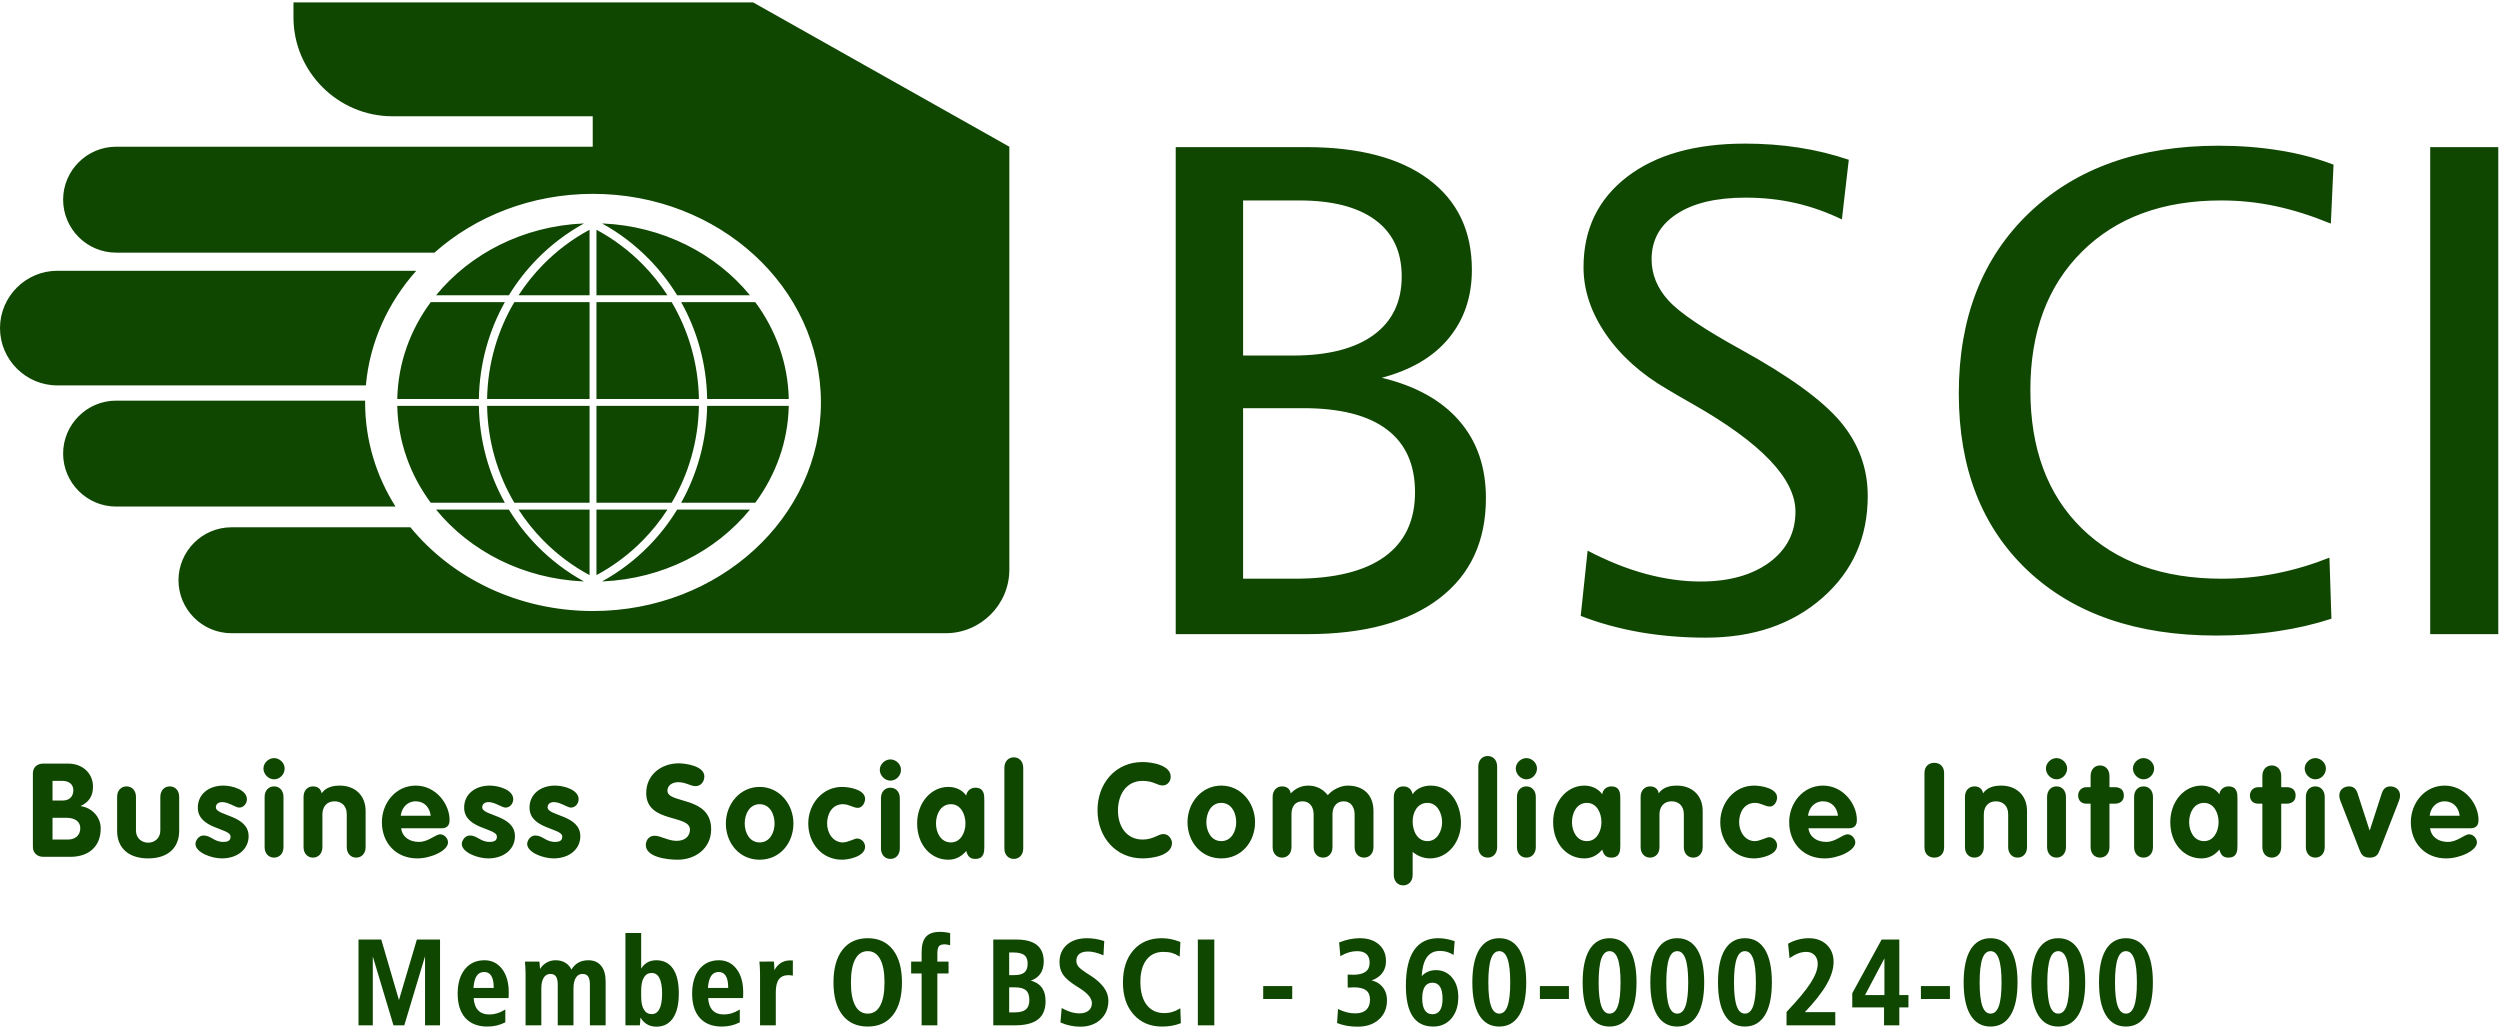 <svg xmlns="http://www.w3.org/2000/svg" width="431" height="177" viewBox="0 0 431 177" fill="none">
<path fill-rule="evenodd" clip-rule="evenodd" d="M214.308 70.368V99.768H223.22C230.056 99.768 235.218 98.497 238.706 95.977C242.195 93.456 243.949 89.746 243.949 84.867C243.949 80.088 242.336 76.478 239.09 74.038C235.863 71.598 231.064 70.368 224.692 70.368H214.308ZM103.872 38.523C114.271 38.978 123.435 43.739 129.285 50.9H116.737C115.339 48.614 113.689 46.504 111.826 44.609C109.472 42.216 106.78 40.167 103.828 38.543L103.872 38.523V38.523ZM130.209 52.089C133.745 56.87 135.855 62.606 135.982 68.786H121.912C121.813 62.721 120.197 57.03 117.433 52.089H130.209ZM135.982 69.975C135.855 76.155 133.744 81.891 130.209 86.672H117.433C120.197 81.731 121.813 76.04 121.912 69.975H135.982ZM129.286 87.861C123.436 95.022 114.271 99.783 103.873 100.238L103.828 100.219C106.78 98.595 109.473 96.546 111.826 94.152C113.689 92.258 115.339 90.147 116.738 87.861H129.286V87.861ZM100.597 100.238C90.199 99.783 81.035 95.022 75.185 87.861H87.732C89.131 90.147 90.781 92.257 92.644 94.152C94.998 96.545 97.69 98.594 100.642 100.218L100.597 100.238L100.597 100.238ZM74.26 86.672C70.725 81.891 68.615 76.155 68.488 69.975H82.558C82.657 76.04 84.273 81.731 87.037 86.672H74.26ZM68.488 68.786C68.615 62.606 70.725 56.87 74.26 52.089H87.037C84.273 57.03 82.657 62.722 82.558 68.786H68.488ZM75.185 50.9C81.034 43.739 90.199 38.978 100.597 38.523L100.642 38.543C97.69 40.166 94.998 42.215 92.644 44.609C90.781 46.503 89.131 48.614 87.733 50.9H75.185L75.185 50.9ZM101.641 39.611C98.684 41.194 95.994 43.22 93.652 45.601C92.067 47.213 90.642 48.988 89.404 50.9H101.641V39.611H101.641ZM88.669 52.089C85.781 56.983 84.08 62.686 83.976 68.786H101.641V52.089H88.669ZM83.976 69.975C84.08 76.076 85.78 81.779 88.669 86.672H101.641V69.975H83.976ZM89.404 87.861C90.642 89.772 92.067 91.548 93.652 93.161C95.994 95.542 98.684 97.567 101.641 99.15V87.861H89.403L89.404 87.861ZM102.829 99.15C105.785 97.567 108.477 95.542 110.818 93.161C112.403 91.548 113.828 89.773 115.067 87.861H102.829V99.15ZM115.801 86.673C118.69 81.779 120.39 76.076 120.494 69.975H102.83V86.673H115.802H115.801ZM120.494 68.787C120.39 62.686 118.69 56.982 115.801 52.089H102.829V68.787H120.494H120.494ZM115.067 50.901C113.829 48.989 112.404 47.214 110.818 45.601C108.477 43.22 105.785 41.195 102.83 39.611V50.901H115.067ZM113.145 0.409H124.514H129.83L174.011 25.293V98.206C174.011 104.234 169.08 109.165 163.052 109.165H133.959H113.146H39.9C34.878 109.165 30.77 105.057 30.77 100.035V100.035C30.77 95.013 34.878 90.905 39.9 90.905H70.759C77.924 99.668 89.356 105.34 102.236 105.34C123.936 105.34 141.526 89.241 141.526 69.381C141.526 49.521 123.936 33.421 102.236 33.421C91.61 33.421 81.971 37.283 74.899 43.555H20.012C14.991 43.555 10.883 39.447 10.883 34.425V34.425C10.883 29.403 14.991 25.294 20.012 25.294H102.187V20.044H67.648C58.268 20.044 50.594 12.37 50.594 2.99V0.408H113.147L113.145 0.409ZM68.184 87.331H20.012C14.991 87.331 10.882 83.222 10.882 78.201C10.882 73.179 14.99 69.07 20.012 69.07H62.95C62.949 69.174 62.946 69.277 62.946 69.381C62.946 75.919 64.852 82.049 68.184 87.331ZM63.077 66.444H9.881C4.447 66.444 0 61.998 0 56.563V56.563C0 51.128 4.446 46.682 9.881 46.682H71.764C66.886 52.162 63.736 58.981 63.077 66.444ZM61.916 161.978H65.731L68.78 172.41L71.867 161.978H75.863V176.768H73.274V164.872L69.7 176.768H67.834L64.271 164.894V176.768H61.807V161.978H61.916ZM87.576 172.064H81.663C81.691 172.512 81.765 172.906 81.883 173.247C82.01 173.614 82.189 173.92 82.419 174.164C82.645 174.405 82.922 174.588 83.246 174.709C83.573 174.831 83.952 174.893 84.381 174.893C84.601 174.893 84.82 174.877 85.037 174.845C85.254 174.812 85.471 174.764 85.684 174.702C85.899 174.639 86.113 174.559 86.324 174.464C86.536 174.369 86.745 174.257 86.953 174.129L87.117 174.026V176.246L87.058 176.276C86.821 176.395 86.581 176.499 86.336 176.587C86.09 176.676 85.841 176.749 85.591 176.807C85.34 176.863 85.081 176.907 84.817 176.935C84.551 176.964 84.279 176.978 84.002 176.978C83.194 176.978 82.474 176.854 81.846 176.608C81.215 176.361 80.675 175.99 80.23 175.496C79.785 175.001 79.451 174.403 79.231 173.703C79.01 173.006 78.9 172.208 78.9 171.308C78.9 170.426 79.002 169.635 79.207 168.935C79.412 168.233 79.722 167.624 80.135 167.107C80.549 166.588 81.04 166.198 81.605 165.938C82.17 165.678 82.809 165.547 83.523 165.547C84.152 165.547 84.72 165.674 85.227 165.926C85.735 166.177 86.18 166.555 86.563 167.056C86.944 167.558 87.23 168.142 87.42 168.809C87.61 169.474 87.705 170.222 87.705 171.052L87.701 171.492L87.679 172.063H87.576L87.576 172.064ZM85.116 170.315V170.227C85.116 169.784 85.08 169.395 85.008 169.06C84.937 168.73 84.832 168.451 84.691 168.226C84.554 168.006 84.385 167.842 84.185 167.733C83.984 167.625 83.748 167.57 83.477 167.57C83.194 167.57 82.943 167.626 82.729 167.739C82.514 167.851 82.33 168.022 82.177 168.25C82.021 168.483 81.896 168.779 81.803 169.138C81.716 169.475 81.655 169.868 81.623 170.315H85.116H85.116ZM98.516 167.159C98.648 166.938 98.794 166.739 98.953 166.563C99.158 166.338 99.387 166.148 99.64 165.998C99.892 165.847 100.168 165.734 100.467 165.66C100.766 165.585 101.087 165.548 101.431 165.548C101.908 165.548 102.331 165.628 102.7 165.788C103.07 165.949 103.386 166.19 103.642 166.512C103.901 166.829 104.094 167.216 104.222 167.67C104.349 168.121 104.413 168.638 104.413 169.222V176.768H101.698V169.726C101.698 169.402 101.67 169.122 101.616 168.886C101.563 168.656 101.484 168.469 101.379 168.326C101.279 168.187 101.149 168.082 100.992 168.013C100.83 167.941 100.637 167.905 100.413 167.905C99.937 167.905 99.564 168.116 99.292 168.538C99.153 168.754 99.046 169.016 98.976 169.32C98.904 169.629 98.869 169.982 98.869 170.38V176.767H96.154V169.725C96.154 169.401 96.126 169.121 96.072 168.885C96.019 168.656 95.94 168.468 95.835 168.325C95.735 168.186 95.606 168.081 95.45 168.012C95.29 167.941 95.099 167.905 94.879 167.905C94.397 167.905 94.02 168.116 93.748 168.537C93.608 168.754 93.503 169.015 93.432 169.319C93.361 169.628 93.325 169.982 93.325 170.379V176.767H90.609V168.381L90.604 167.685C90.6 167.466 90.594 167.254 90.585 167.052L90.552 166.46L90.499 165.777H92.996L93.047 166.305C93.069 166.56 93.084 166.788 93.095 166.987L93.099 167.056C93.183 166.913 93.279 166.78 93.383 166.655C93.575 166.426 93.801 166.225 94.061 166.054C94.319 165.885 94.592 165.758 94.878 165.673C95.164 165.589 95.465 165.546 95.779 165.546C96.114 165.546 96.425 165.585 96.713 165.661C97.003 165.737 97.27 165.854 97.514 166.008C97.757 166.164 97.972 166.355 98.154 166.581C98.293 166.753 98.415 166.946 98.517 167.157L98.516 167.159ZM110.539 171.833C110.539 172.325 110.58 172.759 110.66 173.134C110.74 173.505 110.861 173.82 111.02 174.076C111.176 174.329 111.364 174.518 111.583 174.643C111.801 174.768 112.053 174.831 112.339 174.831C112.635 174.831 112.895 174.76 113.116 174.618C113.337 174.477 113.524 174.261 113.674 173.972C113.83 173.676 113.948 173.305 114.026 172.861C114.105 172.412 114.145 171.888 114.145 171.288C114.145 170.69 114.106 170.165 114.026 169.715C113.948 169.271 113.83 168.9 113.675 168.605C113.524 168.313 113.337 168.096 113.115 167.953C112.894 167.81 112.635 167.739 112.339 167.739C112.053 167.739 111.801 167.802 111.583 167.927C111.364 168.052 111.176 168.242 111.02 168.496C110.861 168.756 110.741 169.072 110.66 169.442C110.58 169.817 110.539 170.248 110.539 170.736V171.835V171.833ZM107.932 160.844H110.539V166.96C110.649 166.796 110.764 166.647 110.884 166.513C111.082 166.291 111.294 166.11 111.519 165.971C111.745 165.83 111.993 165.724 112.264 165.654C112.533 165.584 112.824 165.548 113.137 165.548C113.77 165.548 114.329 165.672 114.813 165.918C115.299 166.165 115.709 166.535 116.04 167.028C116.371 167.515 116.619 168.114 116.783 168.822C116.946 169.526 117.028 170.34 117.028 171.263C117.028 172.179 116.946 172.99 116.782 173.694C116.617 174.403 116.368 175.007 116.037 175.502C115.702 176.001 115.293 176.376 114.813 176.625C114.332 176.875 113.781 177 113.158 177C112.832 177 112.525 176.96 112.24 176.882C111.955 176.804 111.691 176.687 111.452 176.531C111.21 176.377 110.985 176.178 110.779 175.936C110.649 175.784 110.525 175.615 110.409 175.429L110.396 175.697L110.318 176.768H107.824V160.844H107.932L107.932 160.844ZM127.999 172.064H122.086C122.114 172.512 122.188 172.906 122.306 173.247C122.433 173.614 122.613 173.92 122.842 174.164C123.068 174.405 123.345 174.588 123.669 174.709C123.996 174.831 124.375 174.893 124.804 174.893C125.024 174.893 125.243 174.877 125.46 174.845C125.678 174.812 125.894 174.764 126.107 174.702C126.322 174.639 126.536 174.559 126.747 174.464C126.959 174.369 127.169 174.257 127.376 174.129L127.541 174.026V176.246L127.481 176.276C127.245 176.395 127.004 176.499 126.76 176.587C126.514 176.676 126.265 176.749 126.014 176.807C125.764 176.863 125.505 176.907 125.24 176.935C124.975 176.964 124.703 176.978 124.426 176.978C123.617 176.978 122.898 176.854 122.269 176.608C121.638 176.361 121.099 175.99 120.653 175.496C120.209 175.001 119.875 174.403 119.654 173.703C119.434 173.006 119.323 172.208 119.323 171.308C119.323 170.426 119.426 169.635 119.63 168.935C119.836 168.233 120.145 167.624 120.558 167.107C120.973 166.588 121.463 166.198 122.029 165.938C122.593 165.678 123.232 165.547 123.946 165.547C124.575 165.547 125.144 165.674 125.651 165.926C126.158 166.177 126.604 166.555 126.986 167.056C127.367 167.558 127.654 168.142 127.844 168.809C128.033 169.474 128.128 170.222 128.128 171.052L128.125 171.492L128.102 172.063H127.999L127.999 172.064ZM125.539 170.315V170.227C125.539 169.784 125.503 169.395 125.431 169.06C125.36 168.73 125.255 168.451 125.114 168.226C124.977 168.006 124.809 167.842 124.608 167.733C124.407 167.625 124.171 167.57 123.901 167.57C123.617 167.57 123.367 167.626 123.152 167.739C122.937 167.851 122.753 168.022 122.6 168.25C122.444 168.483 122.319 168.779 122.226 169.138C122.139 169.475 122.078 169.868 122.046 170.315H125.539H125.539ZM136.688 165.698V168.179H136.58C136.54 168.179 136.444 168.168 136.289 168.147L136.092 168.124L135.946 168.116C135.57 168.116 135.245 168.176 134.969 168.294C134.697 168.411 134.471 168.588 134.292 168.823C134.112 169.059 133.977 169.36 133.886 169.724C133.794 170.095 133.747 170.531 133.747 171.032V176.768H131.032V168.386L131.027 167.689C131.023 167.47 131.017 167.258 131.008 167.054L130.975 166.463L130.921 165.78L133.412 165.768L133.439 165.932C133.463 166.261 133.482 166.552 133.494 166.804L133.511 167.258C133.603 167.084 133.704 166.924 133.812 166.777C134.007 166.512 134.23 166.288 134.479 166.108C134.727 165.928 135 165.792 135.297 165.703C135.594 165.614 135.916 165.569 136.261 165.569C136.32 165.569 136.382 165.579 136.44 165.585L136.688 165.59V165.698ZM149.594 163.979C149.13 163.979 148.721 164.091 148.368 164.314C148.013 164.538 147.71 164.879 147.46 165.334C147.209 165.792 147.018 166.358 146.892 167.028C146.764 167.702 146.7 168.482 146.7 169.366C146.7 170.252 146.763 171.033 146.89 171.706C147.016 172.375 147.205 172.94 147.457 173.398C147.703 173.849 148.005 174.188 148.361 174.412C148.715 174.634 149.127 174.746 149.595 174.746C150.063 174.746 150.475 174.634 150.829 174.412C151.185 174.188 151.487 173.849 151.733 173.398C151.985 172.94 152.174 172.375 152.3 171.706C152.427 171.032 152.489 170.252 152.489 169.366C152.489 168.485 152.425 167.708 152.298 167.035C152.171 166.365 151.981 165.799 151.73 165.336C151.48 164.882 151.176 164.542 150.82 164.315C150.467 164.091 150.058 163.978 149.594 163.978L149.594 163.979ZM149.594 161.747C150.53 161.747 151.362 161.915 152.089 162.25C152.818 162.586 153.441 163.09 153.957 163.76C154.471 164.427 154.858 165.231 155.115 166.17C155.37 167.104 155.499 168.172 155.499 169.373C155.499 170.575 155.37 171.643 155.114 172.576C154.857 173.513 154.471 174.314 153.957 174.977C153.441 175.643 152.818 176.144 152.089 176.478C151.362 176.811 150.53 176.979 149.595 176.979C147.719 176.979 146.265 176.313 145.233 174.984C144.719 174.323 144.332 173.521 144.075 172.582C143.819 171.649 143.691 170.579 143.691 169.373C143.691 168.172 143.819 167.104 144.075 166.17C144.332 165.231 144.718 164.427 145.233 163.76C145.749 163.09 146.371 162.586 147.1 162.25C147.828 161.915 148.659 161.747 149.595 161.747H149.594ZM163.806 160.959V162.95L163.383 162.866L163.14 162.827L162.982 162.809L162.837 162.803C162.603 162.803 162.404 162.832 162.243 162.889C162.088 162.944 161.966 163.026 161.877 163.134C161.788 163.244 161.72 163.4 161.673 163.603C161.625 163.813 161.601 164.072 161.601 164.378V165.779H163.533V167.822H161.601V176.768H158.886V167.822H157.08V165.779H158.886V164.14C158.886 163.547 158.948 163.03 159.071 162.592C159.195 162.149 159.384 161.784 159.634 161.503C159.888 161.218 160.214 161.004 160.611 160.864C161.003 160.724 161.465 160.655 161.997 160.655C162.14 160.655 162.285 160.658 162.43 160.666C162.574 160.673 162.718 160.685 162.862 160.701C163.01 160.717 163.157 160.738 163.301 160.764C163.441 160.789 163.582 160.819 163.723 160.854L163.806 160.874V160.959L163.806 160.959ZM173.979 170.216V174.536H174.928C175.375 174.536 175.762 174.493 176.087 174.406C176.406 174.32 176.665 174.193 176.864 174.024C177.061 173.856 177.21 173.638 177.308 173.372C177.409 173.1 177.459 172.775 177.459 172.397C177.459 171.622 177.265 171.067 176.877 170.728C176.683 170.56 176.426 170.432 176.106 170.347C175.779 170.26 175.386 170.216 174.928 170.216H173.979ZM173.979 164.21V168.11H174.886C175.286 168.11 175.631 168.069 175.922 167.989C176.208 167.91 176.443 167.792 176.625 167.636C176.803 167.481 176.938 167.28 177.027 167.035C177.119 166.785 177.164 166.486 177.164 166.139C177.164 165.797 177.117 165.504 177.023 165.259C176.93 165.019 176.791 164.823 176.606 164.673C176.419 164.52 176.169 164.405 175.858 164.328C175.54 164.25 175.157 164.21 174.71 164.21H173.979H173.979ZM171.351 161.978H175.215C176.002 161.978 176.691 162.055 177.28 162.211C177.873 162.367 178.368 162.603 178.761 162.919C179.155 163.237 179.452 163.636 179.649 164.115C179.844 164.591 179.943 165.146 179.943 165.779C179.943 166.23 179.885 166.642 179.769 167.015C179.652 167.39 179.477 167.726 179.243 168.019C179.01 168.313 178.727 168.557 178.396 168.749C178.185 168.872 177.954 168.974 177.704 169.054C178.026 169.141 178.319 169.254 178.579 169.391C178.956 169.59 179.269 169.842 179.516 170.145C179.764 170.449 179.951 170.808 180.074 171.22C180.196 171.629 180.257 172.093 180.257 172.611C180.257 173.315 180.148 173.93 179.93 174.454C179.711 174.98 179.381 175.415 178.941 175.755C178.504 176.094 177.949 176.349 177.276 176.518C176.609 176.685 175.826 176.768 174.927 176.768H171.242V161.978H171.35H171.351ZM190.367 162.323L190.237 164.698L190.096 164.639C189.858 164.54 189.627 164.454 189.404 164.38C189.183 164.306 188.966 164.243 188.758 164.193C188.551 164.144 188.349 164.105 188.155 164.08C187.963 164.055 187.776 164.042 187.596 164.042C187.26 164.042 186.964 164.078 186.709 164.148C186.458 164.218 186.246 164.322 186.075 164.459C185.905 164.596 185.776 164.761 185.692 164.955C185.605 165.151 185.562 165.378 185.562 165.636C185.562 165.824 185.594 166.005 185.657 166.175C185.72 166.347 185.816 166.511 185.943 166.667C186.073 166.823 186.288 167.015 186.586 167.241C186.89 167.471 187.276 167.733 187.743 168.026L187.957 168.159C188.995 168.82 189.775 169.51 190.295 170.228C190.821 170.954 191.085 171.71 191.085 172.496C191.085 173.164 190.973 173.772 190.748 174.316C190.523 174.862 190.186 175.342 189.737 175.757C189.289 176.172 188.771 176.483 188.185 176.69C187.602 176.897 186.95 177 186.231 177C185.94 177 185.647 176.984 185.355 176.953C185.061 176.922 184.769 176.874 184.48 176.812C184.19 176.751 183.913 176.676 183.649 176.59C183.384 176.504 183.13 176.405 182.887 176.294L182.817 176.262L183.034 173.776L183.18 173.858C183.431 173.999 183.681 174.122 183.927 174.227C184.176 174.333 184.424 174.422 184.668 174.492C184.909 174.562 185.151 174.616 185.392 174.651C185.632 174.687 185.871 174.705 186.109 174.705C186.444 174.705 186.742 174.664 187.004 174.583C187.262 174.503 187.487 174.383 187.677 174.223C187.866 174.064 188.008 173.878 188.103 173.667C188.197 173.456 188.244 173.216 188.244 172.947C188.244 172.528 188.067 172.102 187.711 171.669C187.347 171.226 186.796 170.777 186.063 170.323L185.573 170.015C185.016 169.662 184.547 169.324 184.168 168.999C183.785 168.671 183.489 168.355 183.282 168.052C183.075 167.746 182.918 167.411 182.813 167.049C182.71 166.688 182.658 166.3 182.658 165.884C182.658 165.254 182.765 164.687 182.979 164.185C183.193 163.681 183.515 163.241 183.944 162.867C184.372 162.493 184.877 162.213 185.456 162.026C186.033 161.841 186.686 161.748 187.41 161.748C187.651 161.748 187.894 161.758 188.137 161.777C188.373 161.797 188.615 161.827 188.856 161.868C189.099 161.907 189.342 161.956 189.581 162.014C189.821 162.072 190.058 162.139 190.292 162.214L190.372 162.24L190.367 162.323H190.367ZM203.494 162.476L203.381 164.927L203.223 164.826C203.026 164.7 202.827 164.59 202.626 164.498C202.423 164.406 202.218 164.332 202.014 164.276C201.805 164.22 201.58 164.176 201.337 164.148C201.094 164.119 200.833 164.105 200.555 164.105C199.936 164.105 199.385 164.218 198.903 164.443C198.422 164.668 198.007 165.006 197.658 165.456C197.308 165.911 197.044 166.455 196.869 167.087C196.692 167.722 196.603 168.449 196.603 169.265C196.603 170.127 196.696 170.893 196.88 171.56C197.063 172.221 197.338 172.788 197.704 173.259C198.068 173.726 198.504 174.078 199.011 174.311C199.52 174.545 200.104 174.662 200.762 174.662C201.204 174.662 201.636 174.601 202.059 174.478C202.27 174.417 202.481 174.34 202.691 174.247C202.904 174.154 203.119 174.043 203.333 173.918L203.489 173.827L203.579 176.397L203.507 176.425C203.263 176.519 203.015 176.601 202.764 176.67C202.511 176.74 202.254 176.798 201.995 176.844C201.731 176.889 201.461 176.923 201.187 176.945C200.912 176.967 200.629 176.979 200.339 176.979C199.324 176.979 198.408 176.806 197.59 176.461C196.772 176.115 196.054 175.596 195.438 174.906C194.824 174.218 194.362 173.412 194.055 172.492C193.748 171.573 193.594 170.54 193.594 169.395C193.594 168.225 193.744 167.174 194.044 166.245C194.345 165.313 194.797 164.502 195.399 163.814C196.003 163.125 196.713 162.608 197.528 162.263C198.341 161.919 199.259 161.747 200.279 161.747C200.532 161.747 200.79 161.76 201.051 161.785C201.31 161.81 201.569 161.847 201.825 161.896C202.084 161.947 202.348 162.012 202.616 162.091C202.881 162.17 203.151 162.263 203.426 162.371L203.498 162.399L203.495 162.476H203.494ZM206.615 161.978H209.348V176.768H206.507V161.978H206.616H206.615ZM217.884 170H222.78V172.233H217.776V170H217.884ZM236.464 169.02C236.768 169.094 237.049 169.195 237.306 169.324C237.688 169.516 238.016 169.768 238.291 170.079C238.565 170.393 238.771 170.75 238.908 171.15C239.044 171.549 239.113 171.991 239.113 172.475C239.113 173.151 238.997 173.764 238.765 174.312C238.532 174.861 238.183 175.344 237.719 175.758C237.255 176.171 236.718 176.482 236.109 176.689C235.502 176.895 234.824 176.999 234.074 176.999C233.748 176.999 233.432 176.987 233.125 176.962C232.819 176.938 232.519 176.9 232.225 176.851C231.932 176.8 231.649 176.736 231.376 176.661C231.103 176.586 230.84 176.497 230.587 176.396L230.513 176.367L230.672 173.95L230.815 174.018C231.062 174.135 231.305 174.236 231.539 174.322C231.779 174.409 232.016 174.482 232.245 174.539C232.469 174.594 232.7 174.636 232.935 174.663C233.168 174.69 233.407 174.704 233.65 174.704C234.476 174.704 235.106 174.5 235.54 174.093C235.754 173.892 235.916 173.645 236.024 173.354C236.133 173.06 236.188 172.718 236.188 172.33C236.188 171.966 236.131 171.651 236.019 171.386C235.908 171.123 235.741 170.906 235.52 170.736C235.296 170.565 235.006 170.435 234.654 170.348C234.298 170.26 233.875 170.216 233.387 170.216C233.034 170.22 232.697 170.241 232.346 170.266L232.334 168.018C232.671 168.039 232.986 168.046 233.324 168.046C233.795 168.046 234.207 168.002 234.56 167.913C234.908 167.825 235.199 167.693 235.432 167.519C235.663 167.348 235.835 167.136 235.95 166.884C236.066 166.63 236.124 166.331 236.124 165.991C236.124 165.655 236.078 165.36 235.986 165.109C235.895 164.862 235.759 164.655 235.578 164.489C235.398 164.32 235.174 164.193 234.908 164.107C234.638 164.021 234.323 163.978 233.964 163.978C233.736 163.978 233.508 163.994 233.281 164.026C233.053 164.058 232.825 164.107 232.6 164.17C232.375 164.233 232.145 164.315 231.914 164.415C231.685 164.513 231.454 164.629 231.221 164.762L231.075 164.846L230.867 162.479L230.943 162.45C231.256 162.329 231.56 162.224 231.854 162.136C232.152 162.047 232.444 161.973 232.728 161.916C233.012 161.86 233.297 161.818 233.582 161.789C233.867 161.76 234.148 161.746 234.426 161.746C235.11 161.746 235.726 161.835 236.273 162.012C236.823 162.189 237.303 162.457 237.713 162.812C238.123 163.17 238.432 163.591 238.637 164.073C238.842 164.554 238.944 165.096 238.944 165.698C238.944 166.134 238.88 166.538 238.75 166.908C238.621 167.277 238.427 167.613 238.169 167.913C237.913 168.215 237.604 168.468 237.246 168.674C237.007 168.81 236.746 168.926 236.463 169.02L236.464 169.02ZM246.959 169.418C246.668 169.418 246.414 169.474 246.197 169.585C245.98 169.696 245.797 169.862 245.649 170.084C245.498 170.31 245.384 170.593 245.307 170.932C245.23 171.273 245.191 171.673 245.191 172.128C245.191 172.581 245.23 172.98 245.307 173.322C245.384 173.662 245.498 173.947 245.649 174.176C245.797 174.401 245.98 174.57 246.197 174.683C246.414 174.795 246.668 174.852 246.959 174.852C247.243 174.852 247.493 174.797 247.705 174.688C247.917 174.58 248.096 174.416 248.241 174.197C248.391 173.974 248.505 173.697 248.58 173.366C248.657 173.03 248.696 172.638 248.696 172.191C248.696 171.724 248.658 171.315 248.583 170.965C248.508 170.618 248.396 170.329 248.247 170.097C248.102 169.87 247.922 169.7 247.71 169.587C247.497 169.475 247.246 169.419 246.959 169.419V169.418ZM250.777 162.343L250.599 164.64L250.448 164.547C250.286 164.448 250.116 164.36 249.939 164.284C249.765 164.208 249.583 164.144 249.394 164.09C249.208 164.04 249.019 164.001 248.829 163.975C248.641 163.95 248.451 163.937 248.261 163.937C247.754 163.937 247.309 164.031 246.928 164.22C246.548 164.408 246.227 164.691 245.966 165.07C245.703 165.452 245.498 165.935 245.352 166.518C245.224 167.027 245.141 167.613 245.103 168.274C245.205 168.167 245.312 168.068 245.426 167.977C245.619 167.821 245.83 167.689 246.057 167.579C246.282 167.469 246.518 167.386 246.761 167.332C247.008 167.276 247.262 167.249 247.522 167.249C248.1 167.249 248.625 167.357 249.095 167.571C249.565 167.785 249.98 168.107 250.339 168.534C250.695 168.961 250.964 169.456 251.143 170.017C251.321 170.576 251.41 171.202 251.41 171.893C251.41 172.653 251.312 173.34 251.116 173.952C250.918 174.568 250.622 175.109 250.226 175.575C249.831 176.042 249.369 176.393 248.844 176.627C248.319 176.861 247.731 176.978 247.08 176.978C246.295 176.978 245.606 176.831 245.016 176.536C244.424 176.241 243.932 175.797 243.54 175.208C243.15 174.623 242.857 173.89 242.663 173.011C242.47 172.135 242.373 171.113 242.373 169.947C242.373 168.599 242.489 167.416 242.72 166.398C242.953 165.376 243.303 164.52 243.771 163.831C244.24 163.137 244.824 162.615 245.52 162.267C246.216 161.92 247.023 161.746 247.941 161.746C248.167 161.746 248.393 161.756 248.618 161.776C248.841 161.796 249.067 161.826 249.297 161.867C249.523 161.906 249.754 161.956 249.989 162.017C250.222 162.078 250.46 162.15 250.703 162.231L250.783 162.258L250.776 162.341L250.777 162.343ZM258.473 163.979C258.157 163.979 257.884 164.082 257.654 164.287C257.416 164.5 257.22 164.821 257.065 165.251C256.908 165.69 256.788 166.252 256.709 166.937C256.63 167.623 256.589 168.433 256.589 169.366C256.589 170.301 256.629 171.112 256.709 171.798C256.789 172.481 256.909 173.043 257.069 173.48C257.225 173.909 257.422 174.23 257.659 174.44C257.889 174.644 258.161 174.746 258.473 174.746C258.787 174.746 259.06 174.644 259.291 174.44C259.529 174.229 259.727 173.909 259.883 173.48C260.043 173.043 260.163 172.481 260.243 171.798C260.323 171.112 260.363 170.301 260.363 169.366C260.363 167.506 260.201 166.136 259.877 165.252C259.72 164.821 259.522 164.5 259.286 164.288C259.055 164.082 258.783 163.979 258.473 163.979L258.473 163.979ZM258.473 161.747C259.228 161.747 259.896 161.913 260.476 162.244C261.055 162.575 261.544 163.07 261.943 163.728C262.336 164.38 262.631 165.18 262.827 166.124C263.022 167.064 263.12 168.147 263.12 169.373C263.12 170.592 263.021 171.67 262.824 172.606C262.626 173.546 262.328 174.344 261.931 174.997C261.529 175.656 261.039 176.151 260.462 176.481C259.884 176.812 259.22 176.978 258.472 176.978C256.962 176.978 255.808 176.32 255.01 175.004C254.616 174.352 254.321 173.554 254.125 172.612C253.93 171.675 253.831 170.595 253.831 169.373C253.831 168.147 253.929 167.064 254.125 166.124C254.321 165.18 254.616 164.38 255.009 163.728C255.407 163.07 255.896 162.574 256.474 162.244C257.052 161.913 257.718 161.747 258.472 161.747H258.473ZM265.586 170H270.482V172.233H265.478V170H265.586ZM277.488 163.979C277.172 163.979 276.899 164.082 276.669 164.287C276.432 164.5 276.235 164.821 276.081 165.251C275.923 165.69 275.804 166.252 275.725 166.937C275.645 167.623 275.605 168.433 275.605 169.366C275.605 170.301 275.645 171.112 275.725 171.798C275.805 172.481 275.925 173.043 276.085 173.48C276.241 173.909 276.438 174.23 276.675 174.44C276.905 174.644 277.176 174.746 277.489 174.746C277.803 174.746 278.076 174.644 278.307 174.44C278.545 174.229 278.743 173.909 278.899 173.48C279.059 173.043 279.179 172.481 279.259 171.798C279.339 171.112 279.379 170.301 279.379 169.366C279.379 167.506 279.217 166.136 278.892 165.252C278.736 164.821 278.538 164.5 278.301 164.288C278.071 164.082 277.799 163.979 277.489 163.979L277.488 163.979ZM277.488 161.747C278.243 161.747 278.912 161.913 279.491 162.244C280.071 162.575 280.56 163.07 280.958 163.728C281.351 164.38 281.646 165.18 281.842 166.124C282.038 167.064 282.136 168.147 282.136 169.373C282.136 170.592 282.037 171.67 281.84 172.606C281.642 173.546 281.344 174.344 280.947 174.997C280.546 175.656 280.055 176.151 279.478 176.481C278.9 176.812 278.236 176.978 277.488 176.978C275.978 176.978 274.824 176.32 274.026 175.004C273.632 174.352 273.337 173.554 273.141 172.612C272.946 171.675 272.848 170.595 272.848 169.373C272.848 168.147 272.946 167.064 273.141 166.124C273.337 165.18 273.633 164.38 274.025 163.728C274.424 163.07 274.912 162.574 275.491 162.244C276.069 161.913 276.735 161.747 277.489 161.747H277.488ZM289.156 163.979C288.84 163.979 288.567 164.083 288.337 164.288C288.1 164.499 287.903 164.821 287.749 165.252C287.591 165.691 287.472 166.253 287.393 166.937C287.313 167.624 287.273 168.434 287.273 169.367C287.273 170.301 287.313 171.112 287.393 171.799C287.473 172.482 287.593 173.044 287.752 173.481C287.909 173.909 288.106 174.23 288.343 174.44C288.573 174.644 288.844 174.746 289.157 174.746C289.471 174.746 289.744 174.644 289.975 174.44C290.213 174.23 290.411 173.909 290.567 173.481C290.726 173.043 290.846 172.482 290.926 171.799C291.006 171.112 291.047 170.301 291.047 169.367C291.047 167.507 290.884 166.136 290.56 165.252C290.403 164.822 290.206 164.5 289.969 164.288C289.739 164.083 289.467 163.979 289.157 163.979H289.156ZM289.156 161.747C289.911 161.747 290.58 161.913 291.159 162.244C291.738 162.575 292.228 163.07 292.626 163.728C293.019 164.38 293.314 165.18 293.51 166.124C293.705 167.064 293.804 168.147 293.804 169.373C293.804 170.592 293.705 171.67 293.508 172.606C293.31 173.546 293.012 174.344 292.615 174.997C292.213 175.656 291.723 176.151 291.146 176.481C290.568 176.812 289.904 176.978 289.156 176.978C287.646 176.978 286.492 176.32 285.693 175.004C285.3 174.352 285.005 173.554 284.809 172.612C284.614 171.675 284.516 170.595 284.516 169.373C284.516 168.147 284.614 167.064 284.809 166.124C285.005 165.18 285.3 164.38 285.693 163.728C286.091 163.07 286.58 162.574 287.158 162.244C287.736 161.913 288.403 161.747 289.157 161.747H289.156ZM300.823 163.979C300.508 163.979 300.235 164.083 300.004 164.288C299.767 164.499 299.57 164.821 299.416 165.252C299.258 165.691 299.139 166.253 299.06 166.937C298.98 167.624 298.94 168.434 298.94 169.367C298.94 170.301 298.98 171.112 299.06 171.799C299.14 172.482 299.26 173.044 299.42 173.481C299.576 173.909 299.773 174.23 300.01 174.44C300.24 174.644 300.512 174.746 300.824 174.746C301.138 174.746 301.411 174.644 301.642 174.44C301.881 174.23 302.079 173.909 302.235 173.481C302.394 173.043 302.514 172.482 302.594 171.799C302.674 171.112 302.714 170.301 302.714 169.367C302.714 167.507 302.552 166.136 302.227 165.252C302.071 164.822 301.873 164.5 301.636 164.288C301.406 164.083 301.135 163.979 300.824 163.979H300.823ZM300.823 161.747C301.578 161.747 302.247 161.913 302.827 162.244C303.406 162.575 303.895 163.07 304.293 163.728C304.686 164.38 304.981 165.18 305.178 166.124C305.373 167.064 305.471 168.147 305.471 169.373C305.471 170.592 305.372 171.67 305.175 172.606C304.977 173.546 304.679 174.344 304.282 174.997C303.881 175.656 303.39 176.151 302.813 176.481C302.235 176.812 301.571 176.978 300.823 176.978C299.313 176.978 298.159 176.32 297.361 175.004C296.967 174.352 296.672 173.554 296.476 172.612C296.281 171.675 296.183 170.595 296.183 169.373C296.183 168.147 296.281 167.064 296.476 166.124C296.672 165.18 296.968 164.38 297.36 163.728C297.758 163.07 298.247 162.574 298.825 162.244C299.404 161.913 300.07 161.747 300.823 161.747ZM311.158 174.494H316.404V176.768H307.998V174.5L308.028 174.426C308.993 173.408 309.821 172.484 310.509 171.656C311.196 170.829 311.745 170.095 312.156 169.455C312.563 168.819 312.868 168.227 313.072 167.68C313.273 167.137 313.374 166.637 313.374 166.181C313.374 165.861 313.328 165.574 313.238 165.322C313.149 165.073 313.013 164.853 312.834 164.667C312.656 164.481 312.446 164.34 312.207 164.246C311.966 164.152 311.693 164.105 311.389 164.105C311.167 164.105 310.944 164.125 310.723 164.167C310.5 164.207 310.274 164.27 310.047 164.354C309.817 164.438 309.587 164.543 309.356 164.665C309.129 164.787 308.899 164.929 308.668 165.09L308.517 165.196L308.264 162.699L308.325 162.664C308.58 162.518 308.847 162.388 309.126 162.275C309.405 162.162 309.698 162.065 310.004 161.985C310.309 161.906 310.614 161.846 310.918 161.806C311.222 161.767 311.526 161.747 311.827 161.747C312.465 161.747 313.043 161.841 313.56 162.027C314.078 162.215 314.534 162.497 314.929 162.872C315.322 163.248 315.618 163.684 315.815 164.177C316.012 164.67 316.11 165.219 316.11 165.824C316.11 166.429 316.007 167.062 315.8 167.722C315.594 168.379 315.285 169.063 314.874 169.773C314.464 170.484 313.935 171.249 313.287 172.065C312.684 172.826 311.974 173.636 311.158 174.494L311.158 174.494ZM324.873 165.227L321.531 171.554H324.873V165.227ZM324.456 161.978H327.441V171.554H329.016V173.681H327.441V176.768H324.81V173.681H319.329V171.266L319.342 171.215L324.392 161.978H324.456L324.456 161.978ZM331.272 170H336.168V172.233H331.164V170H331.272ZM343.174 163.979C342.859 163.979 342.586 164.083 342.355 164.288C342.118 164.499 341.922 164.821 341.767 165.252C341.61 165.691 341.49 166.253 341.411 166.937C341.331 167.624 341.291 168.434 341.291 169.367C341.291 170.301 341.331 171.112 341.411 171.799C341.491 172.482 341.611 173.044 341.771 173.481C341.927 173.909 342.124 174.23 342.361 174.44C342.591 174.644 342.862 174.746 343.175 174.746C343.489 174.746 343.762 174.644 343.993 174.44C344.232 174.23 344.429 173.909 344.585 173.481C344.745 173.043 344.865 172.482 344.944 171.799C345.024 171.112 345.065 170.301 345.065 169.367C345.065 167.507 344.903 166.136 344.578 165.252C344.422 164.822 344.224 164.5 343.987 164.288C343.757 164.083 343.485 163.979 343.175 163.979H343.174ZM343.174 161.747C343.929 161.747 344.598 161.913 345.177 162.244C345.757 162.575 346.246 163.07 346.644 163.728C347.037 164.38 347.332 165.18 347.528 166.124C347.724 167.064 347.822 168.147 347.822 169.373C347.822 170.592 347.723 171.67 347.526 172.606C347.328 173.546 347.03 174.344 346.633 174.997C346.231 175.656 345.741 176.151 345.164 176.481C344.586 176.812 343.922 176.978 343.174 176.978C341.664 176.978 340.51 176.32 339.712 175.004C339.318 174.352 339.022 173.554 338.827 172.612C338.632 171.675 338.534 170.595 338.534 169.373C338.534 168.147 338.631 167.064 338.827 166.124C339.023 165.18 339.319 164.38 339.711 163.728C340.11 163.07 340.598 162.574 341.177 162.244C341.755 161.913 342.421 161.747 343.175 161.747H343.174ZM354.842 163.979C354.526 163.979 354.253 164.083 354.023 164.288C353.785 164.499 353.589 164.821 353.435 165.252C353.277 165.691 353.158 166.253 353.078 166.937C352.999 167.624 352.958 168.434 352.958 169.367C352.958 170.301 352.999 171.112 353.079 171.799C353.159 172.482 353.279 173.044 353.438 173.481C353.595 173.909 353.792 174.23 354.029 174.44C354.259 174.644 354.53 174.746 354.842 174.746C355.157 174.746 355.43 174.644 355.661 174.44C355.899 174.23 356.097 173.909 356.253 173.481C356.412 173.043 356.532 172.482 356.612 171.799C356.692 171.112 356.733 170.301 356.733 169.367C356.733 167.507 356.57 166.136 356.246 165.252C356.089 164.822 355.892 164.5 355.655 164.288C355.424 164.083 355.153 163.979 354.842 163.979H354.842ZM354.842 161.747C355.597 161.747 356.266 161.913 356.845 162.244C357.424 162.575 357.914 163.07 358.312 163.728C358.705 164.38 359 165.18 359.196 166.124C359.391 167.064 359.489 168.147 359.489 169.373C359.489 170.592 359.391 171.67 359.194 172.606C358.996 173.546 358.698 174.344 358.301 174.997C357.899 175.656 357.409 176.151 356.832 176.481C356.254 176.812 355.59 176.978 354.842 176.978C353.332 176.978 352.177 176.32 351.379 175.004C350.986 174.352 350.691 173.554 350.495 172.612C350.3 171.675 350.202 170.595 350.202 169.373C350.202 168.147 350.3 167.064 350.495 166.124C350.691 165.18 350.986 164.38 351.379 163.728C351.777 163.07 352.266 162.574 352.844 162.244C353.423 161.913 354.089 161.747 354.842 161.747H354.842ZM366.509 163.979C366.194 163.979 365.921 164.083 365.69 164.288C365.453 164.499 365.256 164.821 365.102 165.252C364.944 165.691 364.825 166.253 364.746 166.937C364.666 167.624 364.626 168.434 364.626 169.367C364.626 170.301 364.666 171.112 364.746 171.799C364.826 172.482 364.946 173.044 365.106 173.481C365.262 173.909 365.459 174.23 365.696 174.44C365.926 174.644 366.197 174.746 366.51 174.746C366.824 174.746 367.097 174.644 367.328 174.44C367.567 174.23 367.764 173.909 367.92 173.481C368.08 173.043 368.2 172.482 368.28 171.799C368.36 171.112 368.4 170.301 368.4 169.367C368.4 167.507 368.238 166.136 367.913 165.252C367.757 164.822 367.559 164.5 367.322 164.288C367.092 164.083 366.82 163.979 366.51 163.979H366.509ZM366.509 161.747C367.264 161.747 367.933 161.913 368.512 162.244C369.092 162.575 369.581 163.07 369.979 163.728C370.372 164.38 370.667 165.18 370.863 166.124C371.059 167.064 371.157 168.147 371.157 169.373C371.157 170.592 371.058 171.67 370.861 172.606C370.663 173.546 370.365 174.344 369.968 174.997C369.567 175.656 369.076 176.151 368.499 176.481C367.921 176.812 367.257 176.978 366.509 176.978C364.999 176.978 363.845 176.32 363.047 175.004C362.653 174.352 362.358 173.554 362.162 172.612C361.967 171.675 361.869 170.595 361.869 169.373C361.869 168.147 361.967 167.064 362.162 166.124C362.358 165.18 362.654 164.38 363.046 163.728C363.444 163.07 363.933 162.574 364.511 162.244C365.09 161.913 365.756 161.747 366.509 161.747ZM5.67 146.002C5.67 147.062 6.438 147.717 7.476 147.717H12.127C15.241 147.717 17.363 146.002 17.363 142.819C17.363 140.855 15.851 139.252 13.932 138.981V138.936C15.377 138.259 16.032 137.198 16.032 135.618C16.032 133.225 14.135 131.645 11.788 131.645H7.454C6.416 131.645 5.67 132.255 5.67 133.338V146.002V146.002ZM9.057 134.625H10.817C11.81 134.625 12.646 135.167 12.646 136.228C12.646 137.356 11.923 138.011 10.817 138.011H9.057V134.625V134.625ZM9.057 140.99H11.449C13.03 140.99 13.842 141.713 13.842 142.774C13.842 144.038 12.939 144.738 11.72 144.738H9.057V140.99ZM20.191 143.248C20.191 146.137 22.11 147.988 25.541 147.988C28.972 147.988 30.891 146.137 30.891 143.248V137.379C30.891 136.295 30.214 135.573 29.266 135.573C28.318 135.573 27.64 136.295 27.64 137.379V143.18C27.64 144.535 26.624 145.279 25.541 145.279C24.457 145.279 23.441 144.534 23.441 143.18V137.379C23.441 136.295 22.764 135.573 21.816 135.573C20.868 135.573 20.191 136.295 20.191 137.379V143.248H20.191ZM42.568 137.785C42.568 136.182 40.107 135.437 38.505 135.437C35.932 135.437 34.103 136.972 34.103 139.23C34.103 142.954 39.747 142.729 39.747 144.218C39.747 144.828 39.453 145.144 38.46 145.144C36.925 145.144 36.36 144.038 35.096 144.038C34.193 144.038 33.697 144.986 33.697 145.483C33.697 146.95 36.406 147.988 38.234 147.988C41.033 147.988 42.861 146.34 42.861 144.173C42.861 140.471 37.218 140.697 37.218 139.185C37.218 138.552 37.738 138.281 38.324 138.281C39.385 138.281 40.627 139.23 41.236 139.23C42.003 139.23 42.568 138.53 42.568 137.785ZM45.621 146.047C45.621 147.13 46.299 147.853 47.247 147.853C48.195 147.853 48.872 147.13 48.872 146.047V137.379C48.872 136.295 48.195 135.573 47.247 135.573C46.299 135.573 45.621 136.295 45.621 137.379V146.047ZM47.247 130.697C46.276 130.697 45.418 131.554 45.418 132.48C45.418 133.474 46.276 134.354 47.247 134.354C48.263 134.354 49.075 133.496 49.075 132.48C49.075 131.533 48.218 130.697 47.247 130.697ZM52.332 146.047C52.332 147.13 53.009 147.853 53.957 147.853C54.906 147.853 55.583 147.13 55.583 146.047V140.381C55.583 139.117 56.328 138.146 57.66 138.146C58.833 138.146 59.781 138.868 59.781 140.381V146.047C59.781 147.13 60.459 147.853 61.407 147.853C62.355 147.853 63.032 147.13 63.032 146.047V139.817C63.032 137.063 61.136 135.437 58.585 135.437C57.05 135.437 56.08 135.889 55.447 136.769C55.334 136.024 54.793 135.573 53.957 135.573C53.01 135.573 52.332 136.295 52.332 137.378V146.046V146.047ZM76.085 142.796C77.079 142.796 77.507 142.322 77.507 141.351C77.507 138.643 75.183 135.437 71.661 135.437C68.23 135.437 65.837 138.44 65.837 141.735C65.837 145.325 68.275 147.988 71.932 147.988C74.347 147.988 77.237 146.634 77.237 145.234C77.237 144.535 76.605 143.835 75.905 143.835C75.047 143.835 73.896 145.144 72.225 145.144C70.713 145.144 69.381 144.399 69.156 142.796H76.086L76.085 142.796ZM69.088 140.629C69.246 139.252 70.216 138.146 71.661 138.146C73.173 138.146 74.076 139.207 74.257 140.629H69.088ZM88.484 137.785C88.484 136.182 86.024 135.437 84.421 135.437C81.848 135.437 80.019 136.972 80.019 139.23C80.019 142.954 85.663 142.729 85.663 144.218C85.663 144.828 85.369 145.144 84.376 145.144C82.841 145.144 82.277 144.038 81.013 144.038C80.11 144.038 79.613 144.986 79.613 145.483C79.613 146.95 82.322 147.988 84.151 147.988C86.95 147.988 88.778 146.34 88.778 144.173C88.778 140.471 83.135 140.697 83.135 139.185C83.135 138.552 83.654 138.281 84.241 138.281C85.302 138.281 86.543 139.23 87.153 139.23C87.921 139.23 88.485 138.53 88.485 137.785H88.484ZM99.755 137.785C99.755 136.182 97.294 135.437 95.691 135.437C93.118 135.437 91.29 136.972 91.29 139.23C91.29 142.954 96.933 142.729 96.933 144.218C96.933 144.828 96.639 145.144 95.646 145.144C94.111 145.144 93.547 144.038 92.283 144.038C91.38 144.038 90.883 144.986 90.883 145.483C90.883 146.95 93.592 147.988 95.421 147.988C98.22 147.988 100.048 146.34 100.048 144.173C100.048 140.471 94.405 140.697 94.405 139.185C94.405 138.552 94.924 138.281 95.511 138.281C96.573 138.281 97.814 139.23 98.423 139.23C99.191 139.23 99.755 138.53 99.755 137.785H99.755ZM117.007 131.599C114.004 131.599 111.409 133.563 111.409 136.724C111.409 141.961 118.948 140.358 118.948 143.022C118.948 144.128 118.136 144.963 116.646 144.963C115.179 144.963 113.914 144.083 112.853 144.083C111.928 144.083 111.341 144.805 111.341 145.686C111.341 147.808 115.088 148.214 116.826 148.214C119.941 148.214 122.605 146.205 122.605 142.976C122.605 137.152 115.065 138.643 115.065 136.317C115.065 135.369 115.946 134.85 116.916 134.85C118.271 134.85 118.993 135.527 119.918 135.527C120.844 135.527 121.431 134.737 121.431 133.857C121.431 132.073 118.271 131.599 117.006 131.599L117.007 131.599ZM130.963 135.663C127.532 135.663 125.139 138.665 125.139 141.961C125.139 145.347 127.464 148.214 130.963 148.214C134.462 148.214 136.787 145.347 136.787 141.961C136.787 138.665 134.394 135.663 130.963 135.663ZM130.963 138.643C132.746 138.643 133.536 140.403 133.536 141.961C133.536 143.518 132.724 145.234 130.963 145.234C129.202 145.234 128.389 143.518 128.389 141.961C128.389 140.403 129.179 138.643 130.963 138.643ZM149.141 137.717C149.141 136.137 146.454 135.663 145.168 135.663C141.736 135.663 139.344 138.666 139.344 141.961C139.344 145.347 141.669 148.214 145.168 148.214C146.341 148.214 149.141 147.649 149.141 145.979C149.141 145.212 148.509 144.557 147.741 144.557C147.357 144.557 146.138 145.234 145.326 145.234C143.565 145.234 142.594 143.564 142.594 141.961C142.594 140.291 143.475 138.643 145.326 138.643C146.364 138.643 147.086 139.275 147.899 139.275C148.666 139.275 149.141 138.395 149.141 137.717ZM151.878 146.273C151.878 147.356 152.555 148.078 153.503 148.078C154.452 148.078 155.129 147.356 155.129 146.273V137.605C155.129 136.521 154.452 135.799 153.503 135.799C152.555 135.799 151.878 136.521 151.878 137.605V146.273ZM153.503 130.923C152.533 130.923 151.675 131.78 151.675 132.706C151.675 133.699 152.533 134.58 153.503 134.58C154.519 134.58 155.332 133.722 155.332 132.706C155.332 131.758 154.474 130.923 153.503 130.923ZM169.695 137.92C169.695 137.085 169.695 135.798 168.137 135.798C167.348 135.798 166.67 136.363 166.58 137.153C165.857 136.137 164.683 135.663 163.487 135.663C160.508 135.663 158.115 138.395 158.115 141.961C158.115 145.618 160.44 148.214 163.487 148.214C164.729 148.214 165.745 147.695 166.58 146.702C166.806 147.559 167.189 148.078 168.137 148.078C169.695 148.078 169.695 146.792 169.695 145.957V137.92ZM161.365 141.961C161.365 140.404 162.155 138.643 163.939 138.643C165.654 138.643 166.445 140.404 166.445 141.961C166.445 143.519 165.632 145.234 163.939 145.234C162.178 145.234 161.365 143.519 161.365 141.961ZM173.155 146.273C173.155 147.356 173.832 148.078 174.78 148.078C175.729 148.078 176.406 147.356 176.406 146.273V132.367C176.406 131.284 175.729 130.562 174.78 130.562C173.832 130.562 173.155 131.284 173.155 132.367V146.273ZM189.211 139.681C189.211 144.354 192.394 147.988 196.976 147.988C198.646 147.988 202.055 147.492 202.055 145.325C202.055 144.805 201.581 143.789 200.565 143.789C199.64 143.789 198.872 144.738 196.976 144.738C194.199 144.738 192.732 142.435 192.732 139.749C192.732 136.995 194.177 134.625 196.976 134.625C198.872 134.625 199.504 135.415 200.43 135.415C201.265 135.415 201.829 134.715 201.829 133.902C201.829 131.916 198.624 131.374 196.976 131.374C192.371 131.374 189.211 134.986 189.211 139.681V139.681ZM210.549 135.438C207.118 135.438 204.725 138.44 204.725 141.736C204.725 145.122 207.05 147.989 210.549 147.989C214.048 147.989 216.373 145.122 216.373 141.736C216.373 138.44 213.98 135.438 210.549 135.438ZM210.549 138.418C212.332 138.418 213.122 140.178 213.122 141.736C213.122 143.293 212.309 145.009 210.549 145.009C208.788 145.009 207.975 143.293 207.975 141.736C207.975 140.178 208.765 138.418 210.549 138.418ZM219.404 146.047C219.404 147.131 220.081 147.853 221.029 147.853C221.977 147.853 222.654 147.131 222.654 146.047V140.381C222.654 139.072 223.241 138.147 224.573 138.147C225.747 138.147 226.469 139.072 226.469 140.381V146.047C226.469 147.131 227.147 147.853 228.095 147.853C229.043 147.853 229.72 147.131 229.72 146.047V140.381C229.72 139.072 230.443 138.147 231.639 138.147C232.813 138.147 233.535 139.072 233.535 140.381V146.047C233.535 147.131 234.213 147.853 235.161 147.853C236.109 147.853 236.786 147.131 236.786 146.047V139.817C236.786 136.973 234.98 135.438 232.339 135.438C231.234 135.438 229.811 136.047 228.908 137.085C228.051 136.002 226.899 135.438 225.545 135.438C224.348 135.438 223.31 135.935 222.52 136.792C222.407 136.025 221.865 135.573 221.03 135.573C220.082 135.573 219.404 136.295 219.404 137.379V146.047L219.404 146.047ZM240.29 150.833C240.29 151.916 240.968 152.639 241.915 152.639C242.864 152.639 243.541 151.916 243.541 150.833V146.86C244.398 147.605 245.505 147.988 246.52 147.988C249.793 147.988 251.871 144.941 251.871 141.871C251.871 138.71 250.132 135.437 246.633 135.437C245.414 135.437 244.15 135.934 243.541 136.927C243.338 136.069 242.819 135.573 241.915 135.573C240.968 135.573 240.29 136.295 240.29 137.378V150.832V150.833ZM243.541 141.623C243.541 140.043 244.353 138.418 246.092 138.418C247.785 138.418 248.62 140.201 248.62 141.736C248.62 143.248 247.785 145.009 246.092 145.009C244.308 145.009 243.541 143.203 243.541 141.623ZM254.857 146.047C254.857 147.131 255.533 147.853 256.482 147.853C257.43 147.853 258.107 147.131 258.107 146.047V132.142C258.107 131.058 257.43 130.336 256.482 130.336C255.534 130.336 254.857 131.058 254.857 132.142V146.047ZM261.522 146.047C261.522 147.131 262.199 147.853 263.147 147.853C264.096 147.853 264.773 147.131 264.773 146.047V137.379C264.773 136.296 264.096 135.573 263.147 135.573C262.199 135.573 261.522 136.296 261.522 137.379V146.047ZM263.147 130.697C262.177 130.697 261.319 131.555 261.319 132.481C261.319 133.474 262.176 134.354 263.147 134.354C264.163 134.354 264.976 133.496 264.976 132.481C264.976 131.533 264.118 130.697 263.147 130.697ZM279.339 137.695C279.339 136.86 279.339 135.573 277.781 135.573C276.992 135.573 276.314 136.138 276.224 136.927C275.501 135.912 274.327 135.438 273.131 135.438C270.152 135.438 267.759 138.169 267.759 141.736C267.759 145.393 270.084 147.989 273.131 147.989C274.372 147.989 275.388 147.469 276.224 146.476C276.45 147.334 276.833 147.853 277.781 147.853C279.339 147.853 279.339 146.566 279.339 145.732V137.695V137.695ZM271.009 141.736C271.009 140.178 271.799 138.418 273.583 138.418C275.298 138.418 276.088 140.178 276.088 141.736C276.088 143.293 275.276 145.009 273.583 145.009C271.822 145.009 271.009 143.293 271.009 141.736ZM282.844 146.047C282.844 147.131 283.521 147.853 284.469 147.853C285.417 147.853 286.094 147.131 286.094 146.047V140.381C286.094 139.117 286.839 138.147 288.171 138.147C289.345 138.147 290.293 138.869 290.293 140.381V146.047C290.293 147.131 290.97 147.853 291.918 147.853C292.866 147.853 293.544 147.131 293.544 146.047V139.817C293.544 137.063 291.647 135.438 289.097 135.438C287.562 135.438 286.591 135.889 285.959 136.769C285.846 136.024 285.305 135.573 284.469 135.573C283.521 135.573 282.844 136.295 282.844 137.379V146.047V146.047ZM306.371 137.492C306.371 135.912 303.685 135.438 302.398 135.438C298.967 135.438 296.574 138.44 296.574 141.736C296.574 145.122 298.899 147.989 302.398 147.989C303.572 147.989 306.371 147.424 306.371 145.754C306.371 144.987 305.739 144.332 304.972 144.332C304.588 144.332 303.369 145.009 302.556 145.009C300.795 145.009 299.825 143.338 299.825 141.736C299.825 140.065 300.705 138.418 302.556 138.418C303.594 138.418 304.317 139.049 305.129 139.049C305.897 139.049 306.371 138.169 306.371 137.492ZM318.702 142.796C319.695 142.796 320.124 142.322 320.124 141.352C320.124 138.643 317.799 135.438 314.278 135.438C310.847 135.438 308.454 138.44 308.454 141.736C308.454 145.325 310.892 147.989 314.549 147.989C316.964 147.989 319.854 146.634 319.854 145.235C319.854 144.535 319.222 143.835 318.522 143.835C317.664 143.835 316.513 145.145 314.843 145.145C313.33 145.145 311.998 144.4 311.773 142.797H318.703L318.702 142.796ZM311.704 140.63C311.862 139.253 312.833 138.147 314.278 138.147C315.79 138.147 316.693 139.207 316.874 140.63H311.705H311.704ZM331.778 146.092C331.778 147.221 332.501 147.853 333.471 147.853C334.442 147.853 335.164 147.221 335.164 146.092V133.27C335.164 132.141 334.442 131.51 333.471 131.51C332.501 131.51 331.778 132.141 331.778 133.27V146.092ZM338.759 146.047C338.759 147.131 339.437 147.853 340.385 147.853C341.333 147.853 342.01 147.131 342.01 146.047V140.381C342.01 139.117 342.755 138.147 344.087 138.147C345.261 138.147 346.209 138.869 346.209 140.381V146.047C346.209 147.131 346.886 147.853 347.834 147.853C348.782 147.853 349.459 147.131 349.459 146.047V139.817C349.459 137.063 347.564 135.438 345.013 135.438C343.478 135.438 342.507 135.889 341.875 136.769C341.762 136.024 341.22 135.573 340.385 135.573C339.437 135.573 338.76 136.295 338.76 137.379V146.047L338.759 146.047ZM352.919 146.047C352.919 147.131 353.596 147.853 354.545 147.853C355.493 147.853 356.17 147.131 356.17 146.047V137.379C356.17 136.296 355.493 135.573 354.545 135.573C353.596 135.573 352.919 136.296 352.919 137.379V146.047ZM354.545 130.697C353.574 130.697 352.716 131.555 352.716 132.481C352.716 133.474 353.574 134.354 354.545 134.354C355.56 134.354 356.373 133.496 356.373 132.481C356.373 131.533 355.515 130.697 354.545 130.697ZM360.419 146.047C360.419 147.131 361.097 147.853 362.045 147.853C362.993 147.853 363.671 147.131 363.671 146.047V138.553H364.596C365.431 138.553 366.153 138.147 366.153 137.131C366.153 136.093 365.431 135.709 364.596 135.709H363.671V133.767C363.671 132.684 362.993 131.961 362.045 131.961C361.097 131.961 360.419 132.684 360.419 133.767V135.709H359.697C358.885 135.709 358.275 136.318 358.275 137.131C358.275 138.011 358.817 138.553 359.697 138.553H360.419V146.047ZM367.92 146.047C367.92 147.131 368.597 147.853 369.545 147.853C370.494 147.853 371.171 147.131 371.171 146.047V137.379C371.171 136.296 370.494 135.573 369.545 135.573C368.597 135.573 367.92 136.296 367.92 137.379V146.047ZM369.545 130.697C368.575 130.697 367.717 131.555 367.717 132.481C367.717 133.474 368.575 134.354 369.545 134.354C370.561 134.354 371.374 133.496 371.374 132.481C371.374 131.533 370.516 130.697 369.545 130.697ZM385.737 137.695C385.737 136.86 385.737 135.573 384.179 135.573C383.389 135.573 382.712 136.138 382.622 136.927C381.899 135.912 380.725 135.438 379.529 135.438C376.549 135.438 374.157 138.169 374.157 141.736C374.157 145.393 376.482 147.989 379.529 147.989C380.771 147.989 381.787 147.469 382.622 146.476C382.848 147.334 383.231 147.853 384.179 147.853C385.737 147.853 385.737 146.566 385.737 145.732V137.695V137.695ZM377.407 141.736C377.407 140.178 378.197 138.418 379.98 138.418C381.696 138.418 382.486 140.178 382.486 141.736C382.486 143.293 381.674 145.009 379.98 145.009C378.22 145.009 377.407 143.293 377.407 141.736ZM390.032 146.047C390.032 147.131 390.709 147.853 391.657 147.853C392.605 147.853 393.283 147.131 393.283 146.047V138.553H394.208C395.043 138.553 395.766 138.147 395.766 137.131C395.766 136.093 395.043 135.709 394.208 135.709H393.283V133.767C393.283 132.684 392.605 131.961 391.657 131.961C390.709 131.961 390.032 132.684 390.032 133.767V135.709H389.31C388.497 135.709 387.887 136.318 387.887 137.131C387.887 138.011 388.429 138.553 389.31 138.553H390.032V146.047ZM397.532 146.047C397.532 147.131 398.209 147.853 399.158 147.853C400.106 147.853 400.783 147.131 400.783 146.047V137.379C400.783 136.296 400.106 135.573 399.158 135.573C398.21 135.573 397.532 136.296 397.532 137.379V146.047ZM399.158 130.697C398.187 130.697 397.329 131.555 397.329 132.481C397.329 133.474 398.187 134.354 399.158 134.354C400.173 134.354 400.986 133.496 400.986 132.481C400.986 131.533 400.129 130.697 399.158 130.697ZM406.771 146.499C407.087 147.334 407.425 147.853 408.532 147.853C409.638 147.853 409.977 147.334 410.293 146.499L413.566 138.101C413.724 137.695 413.769 137.447 413.769 137.153C413.769 136.115 412.957 135.573 412.076 135.573C411.173 135.573 410.79 136.227 410.632 136.724L408.555 143.135H408.51L406.433 136.724C406.275 136.227 405.891 135.573 404.988 135.573C404.108 135.573 403.295 136.115 403.295 137.153C403.295 137.447 403.341 137.695 403.499 138.101L406.772 146.499H406.771ZM425.874 142.796C426.868 142.796 427.297 142.322 427.297 141.352C427.297 138.643 424.972 135.438 421.45 135.438C418.019 135.438 415.626 138.44 415.626 141.736C415.626 145.325 418.064 147.989 421.721 147.989C424.137 147.989 427.026 146.634 427.026 145.235C427.026 144.535 426.394 143.835 425.694 143.835C424.836 143.835 423.686 145.145 422.015 145.145C420.502 145.145 419.171 144.4 418.945 142.797H425.875L425.874 142.796ZM418.877 140.63C419.035 139.253 420.005 138.147 421.45 138.147C422.963 138.147 423.866 139.207 424.046 140.63H418.877ZM418.967 25.363H430.703V109.327H418.967V25.363ZM402.302 28.388L401.838 38.55C398.592 37.22 395.446 36.211 392.341 35.546C389.255 34.881 386.11 34.558 382.924 34.558C372.842 34.558 364.857 37.502 358.928 43.39C353 49.278 350.036 57.222 350.036 67.224C350.036 77.346 352.98 85.291 358.888 91.078C364.797 96.866 372.842 99.769 383.045 99.769C386.271 99.769 389.437 99.467 392.502 98.842C395.567 98.237 398.592 97.329 401.596 96.139L401.939 106.665C399.035 107.613 395.93 108.339 392.623 108.823C389.316 109.327 385.808 109.569 382.097 109.569C368.366 109.569 357.537 105.839 349.593 98.378C341.668 90.897 337.696 80.734 337.696 67.849C337.696 54.803 341.749 44.418 349.835 36.695C357.921 28.973 368.789 25.121 382.46 25.121C386.13 25.121 389.619 25.383 392.946 25.927C396.273 26.452 399.399 27.279 402.302 28.388ZM318.732 27.541L317.542 37.825C314.941 36.575 312.279 35.627 309.537 35.002C306.794 34.377 303.931 34.074 300.926 34.074C295.845 34.074 291.873 35.022 289.03 36.918C286.167 38.793 284.735 41.394 284.735 44.701C284.735 47.302 285.703 49.661 287.618 51.779C289.554 53.916 293.708 56.719 300.08 60.227C308.388 64.805 314.134 68.958 317.28 72.689C320.426 76.439 321.999 80.714 321.999 85.513C321.999 92.651 319.397 98.499 314.174 103.076C308.952 107.653 302.257 109.932 294.071 109.932C290.098 109.932 286.288 109.609 282.678 108.984C279.048 108.339 275.661 107.411 272.515 106.181L273.705 94.93C277.174 96.745 280.521 98.075 283.747 98.942C286.973 99.809 290.119 100.253 293.184 100.253C298.104 100.253 302.056 99.144 305.06 96.946C308.045 94.728 309.537 91.824 309.537 88.195C309.537 82.549 303.649 76.379 291.872 69.684C289.917 68.575 288.425 67.708 287.396 67.083C282.92 64.481 279.391 61.315 276.83 57.585C274.269 53.835 272.999 50.004 272.999 46.071C272.999 39.538 275.499 34.356 280.48 30.505C285.461 26.673 292.236 24.758 300.826 24.758C304.012 24.758 307.117 24.98 310.101 25.443C313.106 25.907 315.969 26.613 318.732 27.541V27.541ZM214.311 34.558V61.296H222.881C228.93 61.296 233.588 60.106 236.814 57.747C240.041 55.388 241.654 52.02 241.654 47.665C241.654 43.41 240.141 40.164 237.097 37.926C234.072 35.688 229.696 34.558 223.99 34.558H214.311ZM202.696 25.363H225.18C234.294 25.363 241.331 27.219 246.291 30.908C251.272 34.618 253.752 39.821 253.752 46.516C253.752 51.154 252.422 55.085 249.78 58.291C247.138 61.518 243.287 63.776 238.226 65.127C244.074 66.539 248.53 69.019 251.575 72.548C254.64 76.076 256.172 80.512 256.172 85.876C256.172 93.317 253.49 99.083 248.126 103.177C242.763 107.27 235.161 109.327 225.3 109.327H202.696V25.363V25.363Z" fill="#0f4701"/>
</svg>